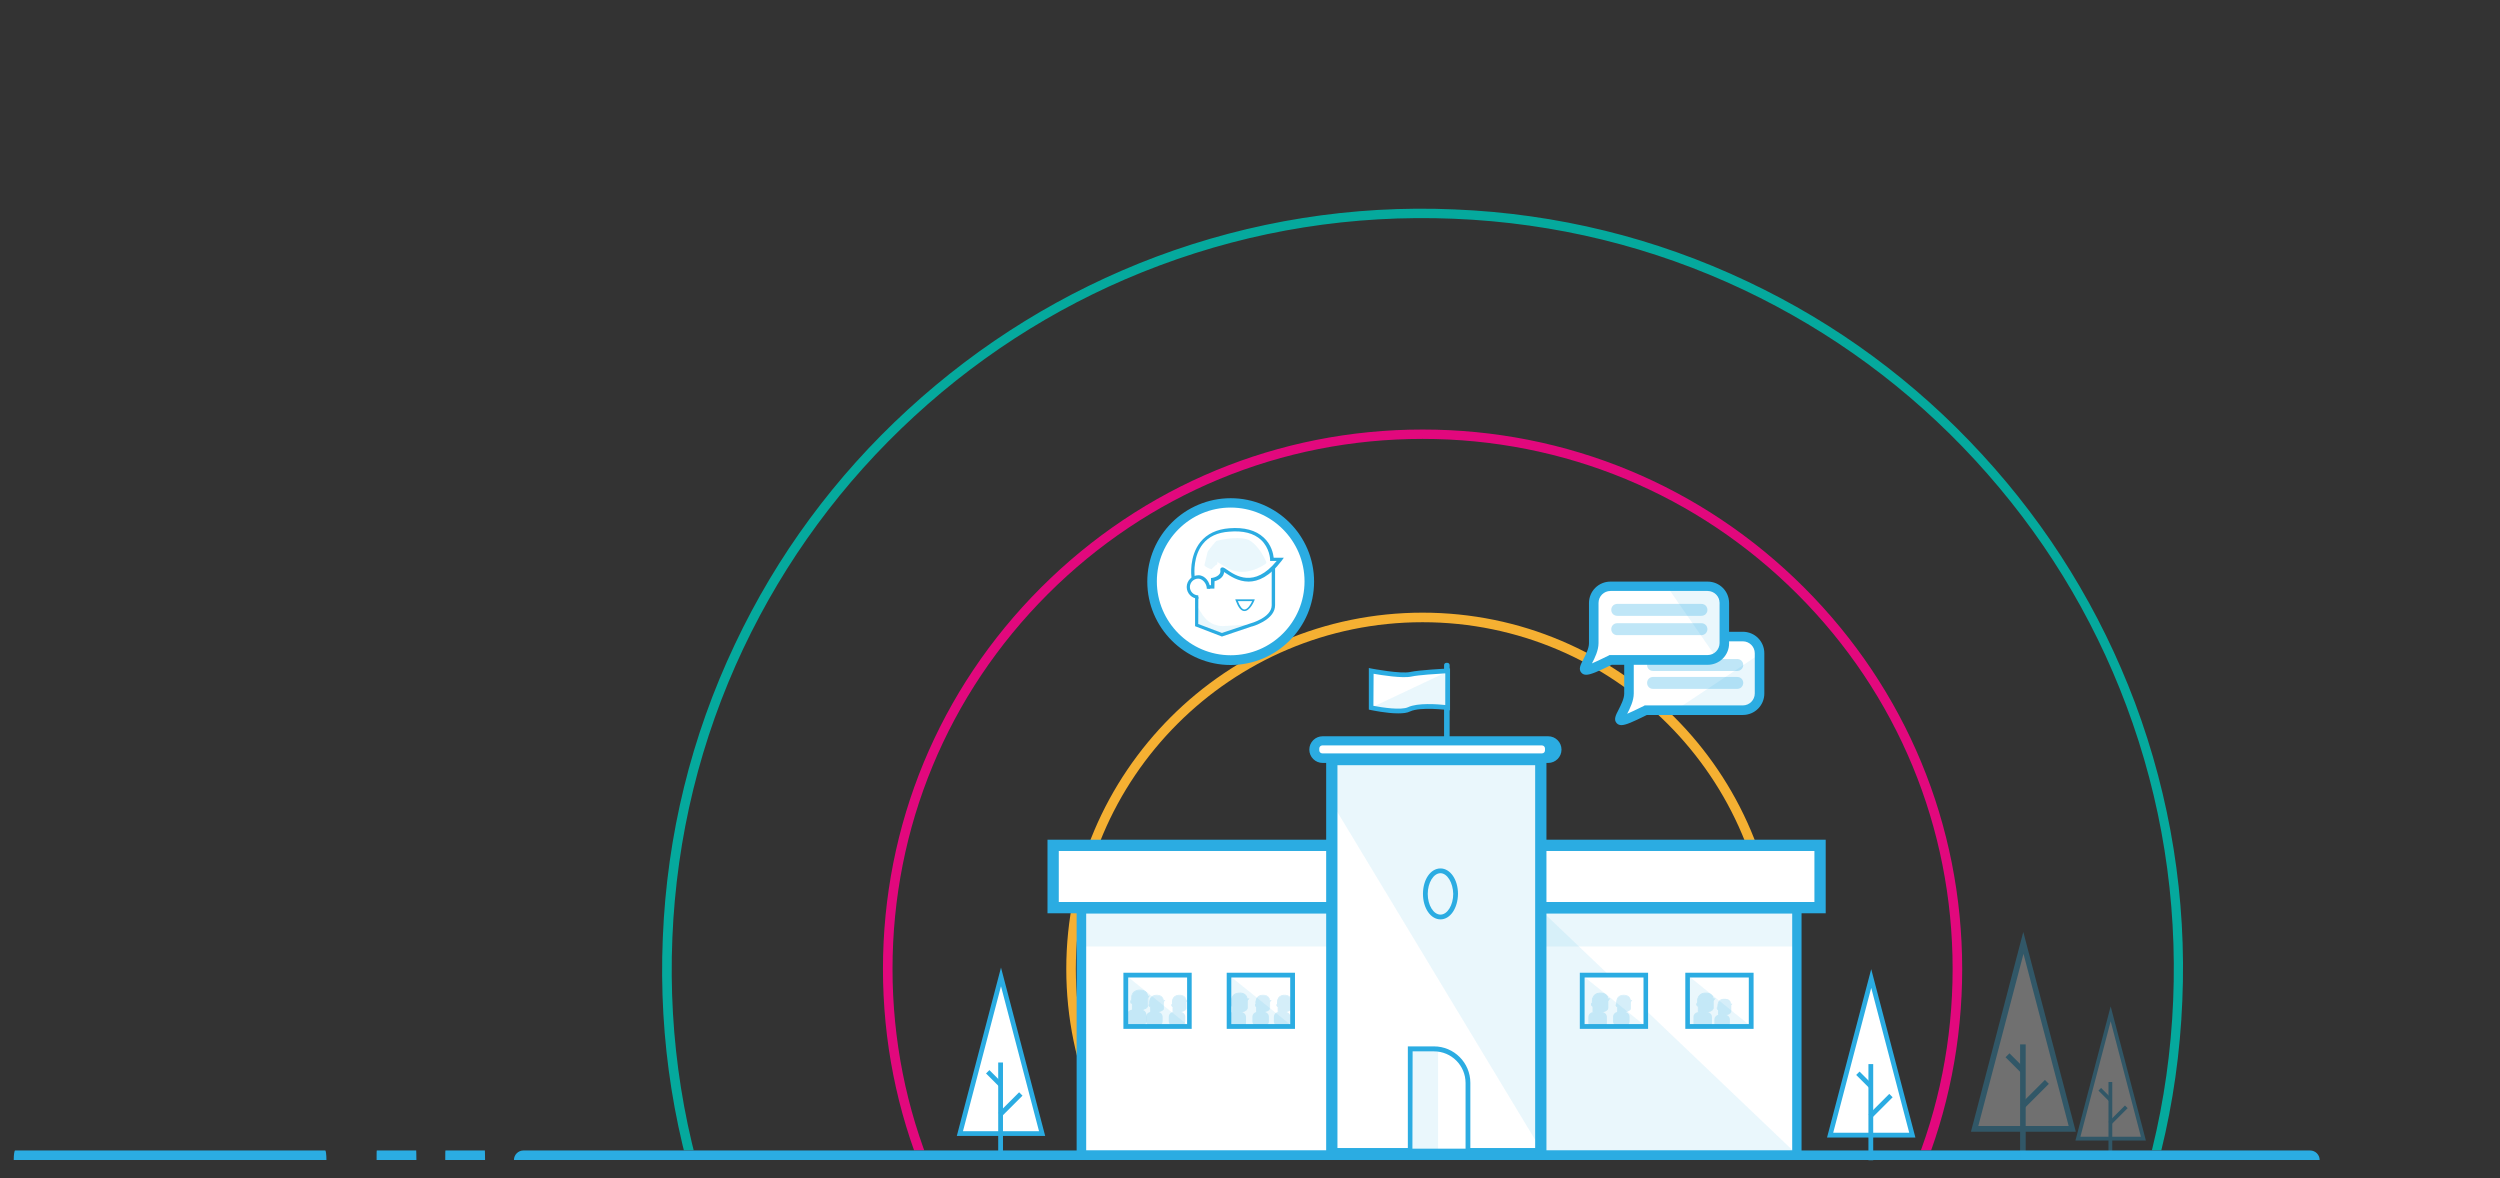 <?xml version="1.0" encoding="utf-8"?>
<!-- Generator: Adobe Illustrator 19.1.0, SVG Export Plug-In . SVG Version: 6.00 Build 0)  -->
<svg version="1.1" id="Layer_1" xmlns="http://www.w3.org/2000/svg" xmlns:xlink="http://www.w3.org/1999/xlink" x="0px" y="0px"
	 viewBox="330 124.9 1256 592" style="enable-background:new 330 124.9 1256 592;" xml:space="preserve">
<rect x="330" y="124.9" width="1256" height="592" fill="#333333" stroke="none"/>
<style type="text/css">
	.st0{opacity:0.99;clip-path:url(#SVGID_2_);}
	.st1{fill:#05AA9E;}
	.st2{fill:#E4087E;}
	.st3{fill:#F7B132;}
	.st4{fill:none;}
	.st5{fill:#2BACE2;}
	.st6{fill:#FFFFFF;}
	.st7{opacity:0.1;}
	.st8{fill:#FFFFFF;stroke:#2BACE2;stroke-width:5.669;stroke-miterlimit:10;}
	.st9{opacity:0.2;}
	.st10{fill:#FFFFFF;stroke:#2BACE2;stroke-width:2.835;stroke-miterlimit:10;}
	.st11{opacity:0.3;}
	.st12{opacity:0.3;fill:#2BACE2;enable-background:new    ;}
	.st13{opacity:0.1;fill:#2BACE2;enable-background:new    ;}
</style>
<g>
	<g>
		<g>
			<defs>
				<rect id="SVGID_1_" x="505.9" y="138.6" width="1069.5" height="564.2"/>
			</defs>
			<clipPath id="SVGID_2_">
				<use xlink:href="#SVGID_1_"  style="overflow:visible;"/>
			</clipPath>
			<g class="st0">
				<g>
					<path class="st1" d="M1045.1,993.8c-5.4,0-10.8-0.1-16.3-0.3c-51.5-2.1-101.1-14.3-147.3-36.2c-44.7-21.1-84.3-50.3-117.9-86.9
						c-33.6-36.5-59.4-78.5-76.8-124.7c-17.9-47.9-26-98.3-23.8-149.8l0,0c2.1-51.5,14.3-101.1,36.2-147.3
						c21.1-44.7,50.3-84.3,86.9-117.9s78.5-59.4,124.7-76.8c47.9-17.9,98.3-26,149.8-23.8c51.5,2.1,101.1,14.3,147.3,36.2
						c44.7,21.1,84.3,50.3,117.9,86.9c33.6,36.5,59.4,78.5,76.8,124.7c17.9,47.9,26,98.3,23.8,149.8
						c-2.1,51.5-14.3,101.1-36.2,147.3c-21.1,44.7-50.3,84.3-86.9,117.9c-36.5,33.6-78.5,59.4-124.7,76.8
						C1135.8,985.7,1091,993.8,1045.1,993.8z M665.4,596l2.4,0.1c-2.1,50.9,5.8,100.7,23.5,148c17.1,45.7,42.6,87.1,75.8,123.2
						c33.2,36.1,72.4,64.9,116.5,85.8c45.7,21.6,94.6,33.6,145.5,35.7c50.9,2.1,100.7-5.8,148-23.5c45.7-17.1,87.1-42.6,123.2-75.8
						s64.9-72.4,85.8-116.5c21.6-45.7,33.6-94.6,35.7-145.5s-5.8-100.7-23.5-148c-17.1-45.7-42.6-87.1-75.8-123.2
						c-33.2-36.1-72.4-64.9-116.5-85.8c-45.7-21.6-94.6-33.6-145.5-35.7c-50.9-2.1-100.7,5.8-148,23.5
						c-45.7,17.1-87.1,42.6-123.2,75.8c-36.1,33.2-64.9,72.4-85.8,116.5c-21.6,45.7-33.6,94.6-35.7,145.5L665.4,596z"/>
				</g>
				<g>
					<path class="st2" d="M1044.7,882.8c-72.4,0-140.5-28.2-191.7-79.4c-51.2-51.2-79.4-119.3-79.4-191.7s28.2-140.4,79.4-191.6
						c51.2-51.2,119.3-79.4,191.7-79.4s140.5,28.2,191.7,79.4s79.4,119.3,79.4,191.7s-28.2,140.5-79.4,191.7
						C1185.2,854.6,1117.1,882.8,1044.7,882.8z M1044.7,345.4c-71.1,0-138,27.7-188.3,78c-50.3,50.3-78,117.2-78,188.3
						s27.7,138,78,188.3c50.3,50.3,117.2,78,188.3,78s138-27.7,188.3-78s78-117.2,78-188.3s-27.7-138-78-188.3
						S1115.8,345.4,1044.7,345.4z"/>
				</g>
				<g>
					<path class="st3" d="M1044.7,790.7c-98.7,0-179-80.3-179-179s80.3-179,179-179c98.7,0,179,80.3,179,179
						S1143.4,790.7,1044.7,790.7z M1044.7,437.5c-96.1,0-174.2,78.1-174.2,174.2s78.1,174.2,174.2,174.2s174.2-78.1,174.2-174.2
						C1218.9,515.7,1140.8,437.5,1044.7,437.5z"/>
				</g>
			</g>
		</g>
	</g>
</g>
<g>
	<g>
		<g>
			<line class="st4" x1="1495.4" y1="705.3" x2="588.2" y2="705.3"/>
			<path class="st5" d="M1495.4,707.7H588.2l0,0c0-2.6,2.1-4.8,4.8-4.8h897.6C1493.2,702.9,1495.4,705,1495.4,707.7L1495.4,707.7z"
				/>
			<path class="st5" d="M573.7,707.7h-20l0,0c0-2.6,0-4.8,0.1-4.8h19.8C573.6,702.9,573.7,705,573.7,707.7L573.7,707.7z"/>
			<path class="st5" d="M539.2,707.7h-20l0,0c0-2.6,0-4.8,0.1-4.8h19.8C539.1,702.9,539.2,705,539.2,707.7L539.2,707.7z"/>
			<path class="st5" d="M494,707.7H336.9l0,0c0-2.6,0.3-4.8,0.7-4.8h155.8C493.7,702.9,494,705,494,707.7L494,707.7z"/>
		</g>
		<g>
			<g>
				<g>
					<g>
						<rect x="873.3" y="581.5" class="st6" width="359.4" height="123.8"/>
						<path class="st5" d="M1235.1,707.6H870.9V579.1h364.2V707.6z M875.7,702.8h354.7v-119H875.7V702.8z"/>
					</g>
					<g class="st7">
						<path class="st5" d="M873.3,581.5v18.9h357.8v-18.9C1231.1,581.5,872.5,581.5,873.3,581.5z"/>
					</g>
					<g class="st7">
						<polygon class="st5" points="1104.6,582.6 1104.6,704.8 1232.7,704.8 						"/>
					</g>
					<rect x="859.1" y="549.6" class="st8" width="385.3" height="31.3"/>
					<rect x="999.1" y="506.5" class="st8" width="105" height="198"/>
					<g>
						<path class="st6" d="M1067.5,703.1h-29v-51.3h8.7c11.2,0,20.4,9.1,20.4,20.4L1067.5,703.1L1067.5,703.1L1067.5,703.1z"/>
						<path class="st5" d="M1068.7,704.3h-31.4v-53.7h13.1c10.1,0,18.3,8.2,18.3,18.3V704.3L1068.7,704.3z M1039.6,702h26.7v-33
							c0-8.8-7.1-15.9-15.9-15.9h-10.7L1039.6,702L1039.6,702z"/>
					</g>
				</g>
				<g>
					<ellipse class="st6" cx="1053.7" cy="574" rx="7.6" ry="11.6"/>
					<path class="st5" d="M1053.7,586.8c-4.9,0-8.8-5.6-8.8-12.8s3.8-12.8,8.8-12.8c4.9,0,8.8,5.6,8.8,12.8
						C1062.4,581.2,1058.6,586.8,1053.7,586.8z M1053.7,563.6c-3.5,0-6.4,4.8-6.4,10.4c0,5.7,2.9,10.4,6.4,10.4s6.4-4.8,6.4-10.4
						C1060,568.4,1057.1,563.6,1053.7,563.6z"/>
				</g>
				<g>
					<g>
						<rect x="947.4" y="614.8" class="st6" width="32" height="25.8"/>
						<path class="st5" d="M980.6,641.8h-34.3v-28.2h34.3V641.8z M948.6,639.4h29.6V616h-29.6V639.4z"/>
					</g>
					<g class="st7">
						<path class="st5" d="M947.4,614.8l32,25.8h-32C947.4,640.6,947.9,614.4,947.4,614.8z"/>
					</g>
				</g>
				<g>
					<g>
						<rect x="1124.9" y="614.8" class="st6" width="32" height="25.8"/>
						<path class="st5" d="M1158,641.8h-34.3v-28.2h34.3V641.8z M1126.1,639.4h29.6V616h-29.6V639.4z"/>
					</g>
					<g class="st7">
						<path class="st5" d="M1124.9,614.8l32,25.8h-32C1124.9,640.6,1125.3,614.4,1124.9,614.8z"/>
					</g>
				</g>
				<g>
					<g>
						<rect x="1177.8" y="614.8" class="st6" width="32" height="25.8"/>
						<path class="st5" d="M1211,641.8h-34.3v-28.2h34.3V641.8z M1179,639.4h29.6V616H1179V639.4z"/>
					</g>
					<g class="st7">
						<path class="st5" d="M1177.8,614.8l32,25.8h-32C1177.8,640.6,1178.3,614.4,1177.8,614.8z"/>
					</g>
				</g>
				<g>
					<g>
						<rect x="895.6" y="614.8" class="st6" width="32" height="25.8"/>
						<path class="st5" d="M928.7,641.8h-34.3v-28.2h34.3V641.8z M896.8,639.4h29.6V616h-29.6V639.4z"/>
					</g>
					<g class="st7">
						<path class="st5" d="M895.6,614.8l32,25.8h-32C895.6,640.6,896,614.4,895.6,614.8z"/>
					</g>
				</g>
				<g>
					<g>
						<path class="st5" d="M1058.3,501.6v-42.5c0-0.7-0.5-1.2-1.2-1.2h-0.4c-0.7,0-1.2,0.5-1.2,1.2v42.5c0,0.7,0.5,1.2,1.2,1.2h0.4
							C1057.8,502.8,1058.3,502.2,1058.3,501.6z"/>
					</g>
					<g>
						<path class="st6" d="M1057.2,480.5c0,0-13.8-1.8-19.3,0.8c-4.7,2.3-19.1-0.8-19.1-0.8V462c0,0,14.8,2.8,19.9,1.7
							c4.4-1,18.5-1.7,18.5-1.7V480.5L1057.2,480.5z"/>
						<path class="st5" d="M1032.4,483.3c-5.8,0-12.7-1.5-13.8-1.7l-0.9-0.2v-20.9l1.4,0.3c0.1,0,14.6,2.8,19.4,1.7
							c4.5-1,18.1-1.7,18.7-1.7l1.3-0.1v21.1l-1.3-0.2c-0.1,0-13.5-1.7-18.7,0.7C1037,483.1,1034.8,483.3,1032.4,483.3z M1020,479.5
							c4.5,0.9,14,2.3,17.4,0.7c4.8-2.3,15-1.5,18.7-1.1v-15.9c-3.5,0.2-13.5,0.8-17,1.6c-4.4,1-15.1-0.7-19-1.4L1020,479.5
							L1020,479.5L1020,479.5z"/>
					</g>
					<g class="st7">
						<polygon class="st5" points="1055.8,463 1020.2,479.8 1032.2,482.6 1039.5,480.6 1057.2,480.5 						"/>
					</g>
				</g>
				<g class="st7">
					<path class="st5" d="M1039.4,651.8v51.3h13.1v-51.6C1052.6,651.5,1039.4,651.2,1039.4,651.8z"/>
				</g>
				<g class="st9">
					<g>
						<g>
							<g>
								<path class="st5" d="M1130.3,629.4v3.9l2.5,1l2.9-1c0,0,2.2-0.6,2.2-2s0-4.1,0-4.1h-7.6
									C1130.3,627.2,1130.3,629.4,1130.3,629.4z"/>
							</g>
							<g>
								<path class="st5" d="M1132.8,634.4l-2.7-1V627h7.9v4.3c0,0.6-0.4,1.2-1.2,1.6c-0.5,0.3-1.1,0.5-1.1,0.5L1132.8,634.4z
									 M1130.5,633.2l2.3,0.9l2.8-0.9c0,0,2.1-0.6,2.1-1.8v-4h-7.3L1130.5,633.2L1130.5,633.2z"/>
							</g>
						</g>
						<g>
							<g>
								<path class="st5" d="M1131,629.5h1v-0.7c0,0,1-0.2,0.9-0.9s2.6,3.2,5.7-1.1h-0.8c0,0,0-3.2-4.2-2.9s-3.6,4.6-3.6,4.6
									L1131,629.5z"/>
							</g>
							<g>
								<path class="st5" d="M1132.1,629.7h-1.2l-1.1-1.1v-0.1c0-0.1-0.3-2.1,0.9-3.5c0.6-0.8,1.6-1.3,2.9-1.4
									c1.5-0.1,2.6,0.2,3.4,0.9s1,1.6,1,2h1l-0.2,0.3c-1.2,1.6-2.3,2.1-3.3,2.1s-1.9-0.6-2.3-0.9l-0.1-0.1c0,0.5-0.6,0.8-0.9,0.9
									v0.9L1132.1,629.7L1132.1,629.7z M1131.1,629.4h0.7v-0.7h0.1c0,0,0.9-0.2,0.8-0.7c0-0.2,0-0.2,0.1-0.3s0.3,0,0.5,0.2
									c0.8,0.6,2.7,1.9,4.9-0.9h-0.6v-0.2c0,0,0-1.1-0.9-1.9c-0.7-0.6-1.8-0.9-3.1-0.8c-1.2,0.1-2,0.5-2.6,1.2
									c-1,1.2-0.8,2.8-0.8,3.2L1131.1,629.4z"/>
							</g>
						</g>
						<g>
							<g>
								<path class="st5" d="M1130.5,630.5L1130.5,630.5c-0.5,0-1-0.4-1-1l0,0c0-0.5,0.4-1,1-1l0,0c0.5,0,1,0.6,1,1.2"/>
							</g>
							<g>
								<path class="st5" d="M1130.5,630.7c-0.6,0-1.2-0.5-1.2-1.2c0-0.6,0.5-1.2,1.2-1.2s1.2,0.7,1.2,1.3h-0.3c0-0.6-0.5-1-0.8-1
									c-0.5,0-0.8,0.4-0.8,0.8c0,0.4,0.4,0.8,0.8,0.8L1130.5,630.7L1130.5,630.7L1130.5,630.7z"/>
							</g>
						</g>
						<g class="st7">
							<g>
								<path class="st5" d="M1130.4,631.4v1.8l2.6,1.1l2.5-1.1l-2.4,0.1c-0.3,0-0.5,0-0.8-0.1c-0.1,0-0.1,0-0.2-0.1
									c-0.5-0.2-0.9-0.5-1.2-1L1130.4,631.4z"/>
							</g>
						</g>
						<g>
							<g>
								<path class="st5" d="M1134.3,630.8h1.7C1136,630.8,1135.1,633.1,1134.3,630.8z"/>
							</g>
							<g>
								<path class="st5" d="M1135.1,631.9L1135.1,631.9c-0.3,0-0.6-0.4-0.9-1v-0.1h1.9v0.1C1136,630.9,1135.6,631.9,1135.1,631.9z
									 M1134.4,630.9c0.2,0.5,0.4,0.8,0.7,0.8l0,0c0.3,0,0.6-0.5,0.8-0.8H1134.4z"/>
							</g>
						</g>
						<g class="st7">
							<path class="st5" d="M1132.2,627.4l-0.4,0.4c-0.1,0-0.7-0.3-0.7-0.4l0.3-1.3c0-0.1,0.8-1.1,0.9-1.1c0.5-0.1,2.5-0.6,3.4,0
								c0.8,0.5,1.4,1.6,1.5,2c0,0.1,0,0.2-0.1,0.2c-0.5,0.3-2.2,1.4-3.9,0.4c-0.9-0.5-1-0.6-1-0.6
								C1132.5,627.1,1132.4,627.3,1132.2,627.4z"/>
						</g>
					</g>
					<path class="st5" d="M1134.8,641.5h-4.3c-1.4,0-2.5-1.1-2.5-2.5v-3.1c0-1.4,1.1-2.5,2.5-2.5h4.3c1.4,0,2.5,1.1,2.5,2.5v3.1
						C1137.3,640.4,1136.1,641.5,1134.8,641.5z"/>
				</g>
				<g class="st9">
					<g>
						<g>
							<g>
								<path class="st5" d="M1142.6,629.8v3.4l2.2,0.8l2.5-0.8c0,0,2-0.5,2-1.7s0-3.7,0-3.7h-6.7
									C1142.6,627.8,1142.6,629.7,1142.6,629.8z"/>
							</g>
							<g>
								<path class="st5" d="M1144.8,634.2l-2.4-0.9v-5.7h7v3.8c0,0.6-0.4,1.1-1.1,1.4c-0.5,0.3-1,0.4-1,0.4L1144.8,634.2z
									 M1142.7,633.1l2.1,0.8l2.5-0.8c0,0,1.9-0.5,1.9-1.6V628h-6.4L1142.7,633.1L1142.7,633.1z"/>
							</g>
						</g>
						<g>
							<g>
								<path class="st5" d="M1143.2,629.9h0.8v-0.6c0,0,0.9-0.2,0.8-0.8c-0.1-0.7,2.3,2.8,5.1-0.9h-0.7c0,0,0-2.9-3.8-2.6
									c-3.7,0.3-3.2,4.1-3.2,4.1L1143.2,629.9z"/>
							</g>
							<g>
								<path class="st5" d="M1144.1,630h-1.1l-1-1l0,0c0-0.1-0.2-1.8,0.8-3.1c0.6-0.7,1.4-1.1,2.5-1.2c1.3-0.1,2.3,0.2,3,0.8
									s0.9,1.5,0.9,1.8h0.9l-0.2,0.2c-1.1,1.4-2.1,1.8-2.9,1.8c-0.9,0-1.7-0.5-2-0.8c0,0-0.1,0-0.1-0.1c0,0.5-0.5,0.7-0.8,0.8
									L1144.1,630L1144.1,630z M1143.2,629.7h0.6v-0.6h0.1c0,0,0.8-0.1,0.7-0.7c0-0.1,0-0.2,0.1-0.2c0.1-0.1,0.2,0,0.5,0.2
									c0.7,0.5,2.4,1.7,4.4-0.8h-0.6v-0.1c0,0,0-1-0.8-1.7c-0.6-0.6-1.6-0.8-2.8-0.7c-1,0.1-1.8,0.4-2.3,1.1
									c-0.8,1-0.8,2.5-0.7,2.8L1143.2,629.7z"/>
							</g>
						</g>
						<g>
							<g>
								<path class="st5" d="M1142.7,630.8L1142.7,630.8c-0.5,0-0.9-0.4-0.9-0.9l0,0c0-0.5,0.4-0.9,0.9-0.9l0,0c0.5,0,0.9,0.5,0.9,1
									"/>
							</g>
							<g>
								<path class="st5" d="M1142.7,630.9c-0.6,0-1-0.5-1-1c0-0.6,0.5-1,1-1c0.6,0,1,0.6,1,1.2h-0.3c0-0.5-0.4-0.9-0.7-0.9
									c-0.4,0-0.7,0.3-0.7,0.7s0.3,0.7,0.7,0.7V630.9z"/>
							</g>
						</g>
						<g class="st7">
							<g>
								<path class="st5" d="M1142.6,631.6v1.6l2.3,1l2.2-1l-2.1,0.1c-0.2,0-0.5,0-0.7-0.1c-0.1,0-0.1,0-0.2-0.1
									c-0.4-0.2-0.8-0.5-1.1-0.9L1142.6,631.6z"/>
							</g>
						</g>
						<g>
							<g>
								<path class="st5" d="M1146.1,631h1.5C1147.6,631,1146.8,633,1146.1,631z"/>
							</g>
							<g>
								<path class="st5" d="M1146.8,632L1146.8,632c-0.3,0-0.5-0.3-0.8-0.9V631h1.7v0.1C1147.6,631.1,1147.3,632,1146.8,632z
									 M1146.2,631.1c0.2,0.5,0.4,0.7,0.6,0.7l0,0c0.3,0,0.6-0.5,0.7-0.7H1146.2z"/>
							</g>
						</g>
					</g>
					<path class="st5" d="M1146.2,640.5h-3.3c-1.4,0-2.5-1.1-2.5-2.5v-2.2c0-1.4,1.1-2.5,2.5-2.5h3.3c1.4,0,2.5,1.1,2.5,2.5v2.2
						C1148.7,639.4,1147.6,640.5,1146.2,640.5z"/>
				</g>
				<g class="st9">
					<g>
						<g>
							<g>
								<path class="st5" d="M949.1,629.4v3.9l2.5,1l2.9-1c0,0,2.2-0.6,2.2-2s0-4.1,0-4.1h-7.6C949.1,627.2,949.1,629.4,949.1,629.4
									z"/>
							</g>
							<g>
								<path class="st5" d="M951.6,634.4l-2.7-1V627h7.9v4.3c0,0.6-0.4,1.2-1.2,1.6c-0.5,0.3-1.1,0.5-1.1,0.5L951.6,634.4z
									 M949.3,633.2l2.3,0.9l2.8-0.9c0,0,2.1-0.6,2.1-1.8v-4h-7.3L949.3,633.2L949.3,633.2z"/>
							</g>
						</g>
						<g>
							<g>
								<path class="st5" d="M949.7,629.5h1v-0.7c0,0,1-0.2,0.9-0.9s2.6,3.2,5.7-1.1h-0.8c0,0,0-3.2-4.2-2.9
									c-4.2,0.3-3.6,4.6-3.6,4.6L949.7,629.5z"/>
							</g>
							<g>
								<path class="st5" d="M950.8,629.7h-1.2l-1.1-1.1v-0.1c0-0.1-0.3-2.1,0.9-3.5c0.6-0.8,1.6-1.3,2.9-1.4
									c1.5-0.1,2.6,0.2,3.4,0.9c0.8,0.7,1,1.6,1,2h1l-0.2,0.3c-1.2,1.6-2.3,2.1-3.3,2.1s-1.9-0.6-2.3-0.9l-0.1-0.1
									c0,0.5-0.6,0.8-0.9,0.9v0.9L950.8,629.7L950.8,629.7z M949.8,629.4h0.7v-0.7h0.1c0,0,0.9-0.2,0.8-0.7c0-0.2,0-0.2,0.1-0.3
									s0.3,0,0.5,0.2c0.8,0.6,2.7,1.9,4.9-0.9h-0.6v-0.2c0,0,0-1.1-0.9-1.9c-0.7-0.6-1.8-0.9-3.1-0.8c-1.2,0.1-2,0.5-2.6,1.2
									c-1,1.2-0.8,2.8-0.8,3.2L949.8,629.4z"/>
							</g>
						</g>
						<g>
							<g>
								<path class="st5" d="M949.3,630.5L949.3,630.5c-0.5,0-1-0.4-1-1l0,0c0-0.5,0.4-1,1-1l0,0c0.5,0,1,0.6,1,1.2"/>
							</g>
							<g>
								<path class="st5" d="M949.3,630.7c-0.6,0-1.2-0.5-1.2-1.2c0-0.6,0.5-1.2,1.2-1.2c0.7,0,1.2,0.7,1.2,1.3h-0.3
									c0-0.6-0.5-1-0.8-1c-0.5,0-0.8,0.4-0.8,0.8c0,0.4,0.4,0.8,0.8,0.8v0.5L949.3,630.7L949.3,630.7z"/>
							</g>
						</g>
						<g class="st7">
							<g>
								<path class="st5" d="M949.1,631.4v1.8l2.6,1.1l2.5-1.1l-2.4,0.1c-0.3,0-0.5,0-0.8-0.1c-0.1,0-0.1,0-0.2-0.1
									c-0.5-0.2-0.9-0.5-1.2-1L949.1,631.4z"/>
							</g>
						</g>
						<g>
							<g>
								<path class="st5" d="M953,630.8h1.7C954.7,630.8,953.8,633.1,953,630.8z"/>
							</g>
							<g>
								<path class="st5" d="M953.8,631.9L953.8,631.9c-0.3,0-0.6-0.4-0.9-1v-0.1h1.9v0.1C954.8,630.9,954.4,631.9,953.8,631.9z
									 M953.2,630.9c0.2,0.5,0.4,0.8,0.7,0.8l0,0c0.3,0,0.6-0.5,0.8-0.8H953.2z"/>
							</g>
						</g>
						<g class="st7">
							<path class="st5" d="M951,627.4l-0.4,0.4c-0.1,0-0.7-0.3-0.7-0.4l0.3-1.3c0-0.1,0.8-1.1,0.9-1.1c0.5-0.1,2.5-0.6,3.4,0
								c0.8,0.5,1.4,1.6,1.5,2c0,0.1,0,0.2-0.1,0.2c-0.5,0.3-2.2,1.4-3.9,0.4c-0.9-0.5-1-0.6-1-0.6
								C951.2,627.1,951.2,627.3,951,627.4z"/>
						</g>
					</g>
					<path class="st5" d="M953.5,641.5h-4.3c-1.4,0-2.5-1.1-2.5-2.5v-3.1c0-1.4,1.1-2.5,2.5-2.5h4.3c1.4,0,2.5,1.1,2.5,2.5v3.1
						C956,640.4,954.9,641.5,953.5,641.5z"/>
				</g>
				<g class="st9">
					<g>
						<g>
							<g>
								<path class="st5" d="M961.3,629.8v3.4l2.2,0.8l2.5-0.8c0,0,2-0.5,2-1.7s0-3.7,0-3.7h-6.7
									C961.3,627.8,961.3,629.7,961.3,629.8z"/>
							</g>
							<g>
								<path class="st5" d="M963.5,634.2l-2.4-0.9v-5.7h7v3.8c0,0.6-0.4,1.1-1.1,1.4c-0.5,0.3-1,0.4-1,0.4L963.5,634.2z
									 M961.5,633.1l2.1,0.8l2.5-0.8c0,0,1.9-0.5,1.9-1.6V628h-6.4L961.5,633.1L961.5,633.1z"/>
							</g>
						</g>
						<g>
							<g>
								<path class="st5" d="M961.9,629.9h0.8v-0.6c0,0,0.9-0.2,0.8-0.8c-0.1-0.7,2.3,2.8,5.1-0.9h-0.7c0,0,0-2.9-3.8-2.6
									c-3.7,0.3-3.2,4.1-3.2,4.1L961.9,629.9z"/>
							</g>
							<g>
								<path class="st5" d="M962.9,630h-1.1l-1-1l0,0c0-0.1-0.2-1.8,0.8-3.1c0.6-0.7,1.4-1.1,2.5-1.2c1.3-0.1,2.3,0.2,3,0.8
									c0.7,0.6,0.9,1.5,0.9,1.8h0.9l-0.2,0.2c-1.1,1.4-2.1,1.8-2.9,1.8c-0.9,0-1.7-0.5-2-0.8c0,0-0.1,0-0.1-0.1
									c0,0.5-0.5,0.7-0.8,0.8L962.9,630L962.9,630z M962,629.7h0.6v-0.6h0.1c0,0,0.8-0.1,0.7-0.7c0-0.1,0-0.2,0.1-0.2
									c0.1-0.1,0.2,0,0.5,0.2c0.7,0.5,2.4,1.7,4.4-0.8h-0.6v-0.1c0,0,0-1-0.8-1.7c-0.6-0.6-1.6-0.8-2.8-0.7
									c-1,0.1-1.8,0.4-2.3,1.1c-0.8,1-0.8,2.5-0.7,2.8L962,629.7z"/>
							</g>
						</g>
						<g>
							<g>
								<path class="st5" d="M961.5,630.8L961.5,630.8c-0.5,0-0.9-0.4-0.9-0.9l0,0c0-0.5,0.4-0.9,0.9-0.9l0,0c0.5,0,0.9,0.5,0.9,1"
									/>
							</g>
							<g>
								<path class="st5" d="M961.5,630.9c-0.6,0-1-0.5-1-1c0-0.6,0.5-1,1-1c0.6,0,1,0.6,1,1.2h-0.3c0-0.5-0.4-0.9-0.7-0.9
									c-0.4,0-0.7,0.3-0.7,0.7s0.3,0.7,0.7,0.7V630.9z"/>
							</g>
						</g>
						<g class="st7">
							<g>
								<path class="st5" d="M961.4,631.6v1.6l2.3,1l2.2-1l-2.1,0.1c-0.2,0-0.5,0-0.7-0.1c-0.1,0-0.1,0-0.2-0.1
									c-0.4-0.2-0.8-0.5-1.1-0.9L961.4,631.6z"/>
							</g>
						</g>
						<g>
							<g>
								<path class="st5" d="M964.8,631h1.5C966.3,631,965.5,633,964.8,631z"/>
							</g>
							<g>
								<path class="st5" d="M965.5,632L965.5,632c-0.3,0-0.5-0.3-0.8-0.9V631h1.7v0.1C966.4,631.1,966,632,965.5,632z M964.9,631.1
									c0.2,0.5,0.4,0.7,0.6,0.7l0,0c0.3,0,0.6-0.5,0.7-0.7H964.9z"/>
							</g>
						</g>
					</g>
					<path class="st5" d="M965,640.5h-3.3c-1.4,0-2.5-1.1-2.5-2.5v-2.2c0-1.4,1.1-2.5,2.5-2.5h3.3c1.4,0,2.5,1.1,2.5,2.5v2.2
						C967.5,639.4,966.3,640.5,965,640.5z"/>
				</g>
				<g class="st9">
					<g>
						<g>
							<g>
								<path class="st5" d="M919.3,629.8v3.4l2.2,0.8l2.5-0.8c0,0,2-0.5,2-1.7s0-3.7,0-3.7h-6.7
									C919.3,627.8,919.3,629.7,919.3,629.8z"/>
							</g>
							<g>
								<path class="st5" d="M921.5,634.2l-2.4-0.9v-5.7h7v3.8c0,0.6-0.4,1.1-1.1,1.4c-0.5,0.3-1,0.4-1,0.4L921.5,634.2z
									 M919.5,633.1l2.1,0.8l2.5-0.8c0,0,1.9-0.5,1.9-1.6V628h-6.4L919.5,633.1L919.5,633.1z"/>
							</g>
						</g>
						<g>
							<g>
								<path class="st5" d="M919.9,629.9h0.8v-0.6c0,0,0.9-0.2,0.8-0.8c-0.1-0.7,2.3,2.8,5.1-0.9h-0.7c0,0,0-2.9-3.8-2.6
									c-3.7,0.3-3.2,4.1-3.2,4.1L919.9,629.9z"/>
							</g>
							<g>
								<path class="st5" d="M920.9,630h-1.1l-1-1l0,0c0-0.1-0.2-1.8,0.8-3.1c0.6-0.7,1.4-1.1,2.5-1.2c1.3-0.1,2.3,0.2,3,0.8
									c0.7,0.6,0.9,1.5,0.9,1.8h0.9l-0.2,0.2c-1.1,1.4-2.1,1.8-2.9,1.8c-0.9,0-1.7-0.5-2-0.8c0,0-0.1,0-0.1-0.1
									c0,0.5-0.5,0.7-0.8,0.8L920.9,630L920.9,630z M920,629.7h0.6v-0.6h0.1c0,0,0.8-0.1,0.7-0.7c0-0.1,0-0.2,0.1-0.2
									c0.1-0.1,0.2,0,0.5,0.2c0.7,0.5,2.4,1.7,4.4-0.8h-0.6v-0.1c0,0,0-1-0.8-1.7c-0.6-0.6-1.6-0.8-2.8-0.7
									c-1,0.1-1.8,0.4-2.3,1.1c-0.8,1-0.8,2.5-0.7,2.8L920,629.7z"/>
							</g>
						</g>
						<g>
							<g>
								<path class="st5" d="M919.5,630.8L919.5,630.8c-0.5,0-0.9-0.4-0.9-0.9l0,0c0-0.5,0.4-0.9,0.9-0.9l0,0c0.5,0,0.9,0.5,0.9,1"
									/>
							</g>
							<g>
								<path class="st5" d="M919.5,630.9c-0.6,0-1-0.5-1-1c0-0.6,0.5-1,1-1c0.6,0,1,0.6,1,1.2h-0.3c0-0.5-0.4-0.9-0.7-0.9
									c-0.4,0-0.7,0.3-0.7,0.7s0.3,0.7,0.7,0.7V630.9z"/>
							</g>
						</g>
						<g class="st7">
							<g>
								<path class="st5" d="M919.4,631.6v1.6l2.3,1l2.2-1l-2.1,0.1c-0.2,0-0.5,0-0.7-0.1c-0.1,0-0.1,0-0.2-0.1
									c-0.4-0.2-0.8-0.5-1.1-0.9L919.4,631.6z"/>
							</g>
						</g>
						<g>
							<g>
								<path class="st5" d="M922.8,631h1.5C924.3,631,923.5,633,922.8,631z"/>
							</g>
							<g>
								<path class="st5" d="M923.5,632L923.5,632c-0.3,0-0.5-0.3-0.8-0.9V631h1.7v0.1C924.4,631.1,924,632,923.5,632z M922.9,631.1
									c0.2,0.5,0.4,0.7,0.6,0.7l0,0c0.3,0,0.6-0.5,0.7-0.7H922.9z"/>
							</g>
						</g>
					</g>
					<path class="st5" d="M923,640.5h-3.3c-1.4,0-2.5-1.1-2.5-2.5v-2.2c0-1.4,1.1-2.5,2.5-2.5h3.3c1.4,0,2.5,1.1,2.5,2.5v2.2
						C925.5,639.4,924.3,640.5,923,640.5z"/>
				</g>
				<g class="st9">
					<g>
						<g>
							<g>
								<path class="st5" d="M908,629.8v3.4l2.2,0.8l2.5-0.8c0,0,2-0.5,2-1.7s0-3.7,0-3.7H908C908,627.8,908,629.7,908,629.8z"/>
							</g>
							<g>
								<path class="st5" d="M910.2,634.2l-2.4-0.9v-5.7h7v3.8c0,0.6-0.4,1.1-1.1,1.4c-0.5,0.3-1,0.4-1,0.4L910.2,634.2z
									 M908.1,633.1l2.1,0.8l2.5-0.8c0,0,1.9-0.5,1.9-1.6V628h-6.4L908.1,633.1L908.1,633.1z"/>
							</g>
						</g>
						<g>
							<g>
								<path class="st5" d="M908.5,629.9h0.8v-0.6c0,0,0.9-0.2,0.8-0.8c-0.1-0.7,2.3,2.8,5.1-0.9h-0.7c0,0,0-2.9-3.8-2.6
									c-3.7,0.3-3.2,4.1-3.2,4.1L908.5,629.9z"/>
							</g>
							<g>
								<path class="st5" d="M909.5,630h-1.1l-1-1l0,0c0-0.1-0.2-1.8,0.8-3.1c0.6-0.7,1.4-1.1,2.5-1.2c1.3-0.1,2.3,0.2,3,0.8
									c0.7,0.6,0.9,1.5,0.9,1.8h0.9l-0.2,0.2c-1.1,1.4-2.1,1.8-2.9,1.8c-0.9,0-1.7-0.5-2-0.8c0,0-0.1,0-0.1-0.1
									c0,0.5-0.5,0.7-0.8,0.8V630L909.5,630z M908.6,629.7h0.6v-0.6h0.1c0,0,0.8-0.1,0.7-0.7c0-0.1,0-0.2,0.1-0.2
									c0.1-0.1,0.2,0,0.5,0.2c0.7,0.5,2.4,1.7,4.4-0.8h-0.6v-0.1c0,0,0-1-0.8-1.7c-0.6-0.6-1.6-0.8-2.8-0.7
									c-1,0.1-1.8,0.4-2.3,1.1c-0.8,1-0.8,2.5-0.7,2.8L908.6,629.7z"/>
							</g>
						</g>
						<g>
							<g>
								<path class="st5" d="M908.1,630.8L908.1,630.8c-0.5,0-0.9-0.4-0.9-0.9l0,0c0-0.5,0.4-0.9,0.9-0.9l0,0c0.5,0,0.9,0.5,0.9,1"
									/>
							</g>
							<g>
								<path class="st5" d="M908.1,630.9c-0.6,0-1-0.5-1-1c0-0.6,0.5-1,1-1c0.6,0,1,0.6,1,1.2h-0.3c0-0.5-0.4-0.9-0.7-0.9
									c-0.4,0-0.7,0.3-0.7,0.7s0.3,0.7,0.7,0.7V630.9z"/>
							</g>
						</g>
						<g class="st7">
							<g>
								<path class="st5" d="M908,631.6v1.6l2.3,1l2.2-1l-2.1,0.1c-0.2,0-0.5,0-0.7-0.1c-0.1,0-0.1,0-0.2-0.1
									c-0.4-0.2-0.8-0.5-1.1-0.9L908,631.6z"/>
							</g>
						</g>
						<g>
							<g>
								<path class="st5" d="M911.5,631h1.5C913,631,912.2,633,911.5,631z"/>
							</g>
							<g>
								<path class="st5" d="M912.2,632L912.2,632c-0.3,0-0.5-0.3-0.8-0.9V631h1.7v0.1C913,631.1,912.7,632,912.2,632z M911.6,631.1
									c0.2,0.5,0.4,0.7,0.6,0.7l0,0c0.3,0,0.6-0.5,0.7-0.7H911.6z"/>
							</g>
						</g>
					</g>
					<path class="st5" d="M911.6,640.5h-3.3c-1.4,0-2.5-1.1-2.5-2.5v-2.2c0-1.4,1.1-2.5,2.5-2.5h3.3c1.4,0,2.5,1.1,2.5,2.5v2.2
						C914.1,639.4,913,640.5,911.6,640.5z"/>
				</g>
				<g class="st9">
					<g>
						<g>
							<g>
								<path class="st5" d="M898.8,628.1v4l2.6,1l2.9-1c0,0,2.3-0.6,2.3-2s0-4.3,0-4.3h-7.8C898.8,625.8,898.8,628,898.8,628.1z"/>
							</g>
							<g>
								<path class="st5" d="M901.4,633.2l-2.7-1v-6.6h8.2v4.4c0,0.6-0.4,1.2-1.2,1.7c-0.6,0.3-1.1,0.5-1.2,0.5L901.4,633.2z
									 M899,631.9l2.4,0.9l2.9-1c0,0,2.2-0.6,2.2-1.8v-4.1H899V631.9L899,631.9z"/>
							</g>
						</g>
						<g>
							<g>
								<path class="st5" d="M899.5,628.2h1v-0.7c0,0,1.1-0.2,1-1s2.6,3.3,5.9-1.1h-0.8c0,0,0-3.3-4.4-3c-4.3,0.3-3.7,4.8-3.7,4.8
									L899.5,628.2z"/>
							</g>
							<g>
								<path class="st5" d="M900.6,628.3h-1.2l-1.1-1.1v-0.1c0-0.1-0.3-2.1,0.9-3.6c0.7-0.8,1.7-1.3,3-1.4c1.5-0.1,2.7,0.2,3.5,0.9
									c0.8,0.7,1,1.7,1,2.1h1l-0.2,0.3c-1.2,1.6-2.4,2.1-3.4,2.1c-1.1,0-1.9-0.6-2.4-0.9l-0.1-0.1c0,0.5-0.6,0.8-1,0.9V628.3z
									 M899.5,628h0.7v-0.7h0.1c0,0,0.9-0.2,0.8-0.8c0-0.2,0-0.2,0.1-0.3s0.3,0,0.6,0.2c0.8,0.6,2.8,1.9,5.1-0.9h-0.7v-0.2
									c0,0,0-1.2-0.9-2c-0.7-0.7-1.8-0.9-3.2-0.8c-1.2,0.1-2.1,0.5-2.7,1.3c-1,1.2-0.9,2.9-0.8,3.3L899.5,628z"/>
							</g>
						</g>
						<g>
							<g>
								<path class="st5" d="M899,629.2L899,629.2c-0.6,0-1-0.5-1-1l0,0c0-0.6,0.5-1,1-1l0,0c0.6,0,1,0.6,1,1.2"/>
							</g>
							<g>
								<path class="st5" d="M899,629.4c-0.7,0-1.2-0.5-1.2-1.2s0.5-1.2,1.2-1.2c0.7,0,1.2,0.7,1.2,1.4h-0.3c0-0.6-0.5-1-0.9-1
									c-0.5,0-0.9,0.4-0.9,0.9s0.4,0.9,0.9,0.9V629.4z"/>
							</g>
						</g>
						<g class="st7">
							<g>
								<path class="st5" d="M898.9,630.1v1.9l2.7,1.1l2.6-1.1l-2.5,0.1c-0.3,0-0.5,0-0.8-0.1c-0.1,0-0.1,0-0.2-0.1
									c-0.5-0.2-0.9-0.6-1.2-1L898.9,630.1z"/>
							</g>
						</g>
						<g>
							<g>
								<path class="st5" d="M902.9,629.5h1.7C904.6,629.5,903.7,631.8,902.9,629.5z"/>
							</g>
							<g>
								<path class="st5" d="M903.7,630.6L903.7,630.6c-0.3,0-0.6-0.4-0.9-1.1v-0.1h2v0.1C904.7,629.6,904.3,630.6,903.7,630.6z
									 M903,629.6c0.2,0.6,0.4,0.8,0.7,0.8l0,0c0.3,0,0.6-0.5,0.8-0.8H903z"/>
							</g>
						</g>
					</g>
					<path class="st5" d="M903.4,640.5h-4.6c-1.4,0-2.5-1.1-2.5-2.5v-3.3c0-1.4,1.1-2.5,2.5-2.5h4.6c1.4,0,2.5,1.1,2.5,2.5v3.3
						C905.9,639.4,904.8,640.5,903.4,640.5z"/>
				</g>
				<g class="st9">
					<g>
						<g>
							<g>
								<path class="st5" d="M972.1,629.8v3.4l2.2,0.8l2.5-0.8c0,0,2-0.5,2-1.7s0-3.7,0-3.7h-6.7
									C972.1,627.8,972.1,629.7,972.1,629.8z"/>
							</g>
							<g>
								<path class="st5" d="M974.3,634.2l-2.4-0.9v-5.7h7v3.8c0,0.6-0.4,1.1-1.1,1.4c-0.5,0.3-1,0.4-1,0.4L974.3,634.2z
									 M972.3,633.1l2.1,0.8l2.5-0.8c0,0,1.9-0.5,1.9-1.6V628h-6.4L972.3,633.1L972.3,633.1z"/>
							</g>
						</g>
						<g>
							<g>
								<path class="st5" d="M972.7,629.9h0.8v-0.6c0,0,0.9-0.2,0.8-0.8c-0.1-0.7,2.3,2.8,5.1-0.9h-0.7c0,0,0-2.9-3.8-2.6
									c-3.7,0.3-3.2,4.1-3.2,4.1L972.7,629.9z"/>
							</g>
							<g>
								<path class="st5" d="M973.7,630h-1.1l-1-1l0,0c0-0.1-0.2-1.8,0.8-3.1c0.6-0.7,1.4-1.1,2.5-1.2c1.3-0.1,2.3,0.2,3,0.8
									c0.7,0.6,0.9,1.5,0.9,1.8h0.9l-0.2,0.2c-1.1,1.4-2.1,1.8-2.9,1.8c-0.9,0-1.7-0.5-2-0.8c0,0-0.1,0-0.1-0.1
									c0,0.5-0.5,0.7-0.8,0.8L973.7,630L973.7,630z M972.8,629.7h0.6v-0.6h0.1c0,0,0.8-0.1,0.7-0.7c0-0.1,0-0.2,0.1-0.2
									c0.1-0.1,0.2,0,0.5,0.2c0.7,0.5,2.4,1.7,4.4-0.8h-0.6v-0.1c0,0,0-1-0.8-1.7c-0.6-0.6-1.6-0.8-2.8-0.7
									c-1,0.1-1.8,0.4-2.3,1.1c-0.8,1-0.8,2.5-0.7,2.8L972.8,629.7z"/>
							</g>
						</g>
						<g>
							<g>
								<path class="st5" d="M972.3,630.8L972.3,630.8c-0.5,0-0.9-0.4-0.9-0.9l0,0c0-0.5,0.4-0.9,0.9-0.9l0,0c0.5,0,0.9,0.5,0.9,1"
									/>
							</g>
							<g>
								<path class="st5" d="M972.3,630.9c-0.6,0-1-0.5-1-1c0-0.6,0.5-1,1-1c0.6,0,1,0.6,1,1.2H973c0-0.5-0.4-0.9-0.7-0.9
									c-0.4,0-0.7,0.3-0.7,0.7s0.3,0.7,0.7,0.7V630.9z"/>
							</g>
						</g>
						<g class="st7">
							<g>
								<path class="st5" d="M972.2,631.6v1.6l2.3,1l2.2-1l-2.1,0.1c-0.2,0-0.5,0-0.7-0.1c-0.1,0-0.1,0-0.2-0.1
									c-0.4-0.2-0.8-0.5-1.1-0.9L972.2,631.6z"/>
							</g>
						</g>
						<g>
							<g>
								<path class="st5" d="M975.6,631h1.5C977.1,631,976.3,633,975.6,631z"/>
							</g>
							<g>
								<path class="st5" d="M976.3,632L976.3,632c-0.3,0-0.5-0.3-0.8-0.9V631h1.7v0.1C977.2,631.1,976.8,632,976.3,632z
									 M975.7,631.1c0.2,0.5,0.4,0.7,0.6,0.7l0,0c0.3,0,0.6-0.5,0.7-0.7H975.7z"/>
							</g>
						</g>
					</g>
					<path class="st5" d="M975.8,640.5h-3.3c-1.4,0-2.5-1.1-2.5-2.5v-2.2c0-1.4,1.1-2.5,2.5-2.5h3.3c1.4,0,2.5,1.1,2.5,2.5v2.2
						C978.3,639.4,977.1,640.5,975.8,640.5z"/>
				</g>
				<g class="st9">
					<g>
						<g>
							<g>
								<path class="st5" d="M1183.2,629.4v3.9l2.5,1l2.9-1c0,0,2.2-0.6,2.2-2s0-4.1,0-4.1h-7.6
									C1183.2,627.2,1183.2,629.4,1183.2,629.4z"/>
							</g>
							<g>
								<path class="st5" d="M1185.7,634.4l-2.7-1V627h7.9v4.3c0,0.6-0.4,1.2-1.2,1.6c-0.5,0.3-1.1,0.5-1.1,0.5L1185.7,634.4z
									 M1183.4,633.2l2.3,0.9l2.8-0.9c0,0,2.1-0.6,2.1-1.8v-4h-7.3L1183.4,633.2L1183.4,633.2z"/>
							</g>
						</g>
						<g>
							<g>
								<path class="st5" d="M1183.8,629.5h1v-0.7c0,0,1-0.2,0.9-0.9s2.6,3.2,5.7-1.1h-0.8c0,0,0-3.2-4.2-2.9s-3.6,4.6-3.6,4.6
									L1183.8,629.5z"/>
							</g>
							<g>
								<path class="st5" d="M1185,629.7h-1.2l-1.1-1.1v-0.1c0-0.1-0.3-2.1,0.9-3.5c0.6-0.8,1.6-1.3,2.9-1.4
									c1.5-0.1,2.6,0.2,3.4,0.9s1,1.6,1,2h1l-0.2,0.3c-1.2,1.6-2.3,2.1-3.3,2.1s-1.9-0.6-2.3-0.9l-0.1-0.1c0,0.5-0.6,0.8-0.9,0.9
									v0.9L1185,629.7L1185,629.7z M1183.9,629.4h0.7v-0.7h0.1c0,0,0.9-0.2,0.8-0.7c0-0.2,0-0.2,0.1-0.3s0.3,0,0.5,0.2
									c0.8,0.6,2.7,1.9,4.9-0.9h-0.6v-0.2c0,0,0-1.1-0.9-1.9c-0.7-0.6-1.8-0.9-3.1-0.8c-1.2,0.1-2,0.5-2.6,1.2
									c-1,1.2-0.8,2.8-0.8,3.2L1183.9,629.4z"/>
							</g>
						</g>
						<g>
							<g>
								<path class="st5" d="M1183.4,630.5L1183.4,630.5c-0.5,0-1-0.4-1-1l0,0c0-0.5,0.4-1,1-1l0,0c0.5,0,1,0.6,1,1.2"/>
							</g>
							<g>
								<path class="st5" d="M1183.4,630.7c-0.6,0-1.2-0.5-1.2-1.2c0-0.6,0.5-1.2,1.2-1.2s1.2,0.7,1.2,1.3h-0.3c0-0.6-0.5-1-0.8-1
									c-0.5,0-0.8,0.4-0.8,0.8c0,0.4,0.4,0.8,0.8,0.8L1183.4,630.7L1183.4,630.7z"/>
							</g>
						</g>
						<g class="st7">
							<g>
								<path class="st5" d="M1183.2,631.4v1.8l2.6,1.1l2.5-1.1l-2.4,0.1c-0.3,0-0.5,0-0.8-0.1c-0.1,0-0.1,0-0.2-0.1
									c-0.5-0.2-0.9-0.5-1.2-1L1183.2,631.4z"/>
							</g>
						</g>
						<g>
							<g>
								<path class="st5" d="M1187.2,630.8h1.7C1188.8,630.8,1187.9,633.1,1187.2,630.8z"/>
							</g>
							<g>
								<path class="st5" d="M1187.9,631.9L1187.9,631.9c-0.3,0-0.6-0.4-0.9-1v-0.1h1.9v0.1C1188.9,630.9,1188.5,631.9,1187.9,631.9
									z M1187.3,630.9c0.2,0.5,0.4,0.8,0.7,0.8l0,0c0.3,0,0.6-0.5,0.8-0.8H1187.3z"/>
							</g>
						</g>
						<g class="st7">
							<path class="st5" d="M1185.1,627.4l-0.4,0.4c-0.1,0-0.7-0.3-0.7-0.4l0.3-1.3c0-0.1,0.8-1.1,0.9-1.1c0.5-0.1,2.5-0.6,3.4,0
								c0.8,0.5,1.4,1.6,1.5,2c0,0.1,0,0.2-0.1,0.2c-0.5,0.3-2.2,1.4-3.9,0.4c-0.9-0.5-1-0.6-1-0.6
								C1185.3,627.1,1185.3,627.3,1185.1,627.4z"/>
						</g>
					</g>
					<path class="st5" d="M1187.6,641.5h-4.3c-1.4,0-2.5-1.1-2.5-2.5v-3.1c0-1.4,1.1-2.5,2.5-2.5h4.3c1.4,0,2.5,1.1,2.5,2.5v3.1
						C1190.1,640.4,1189,641.5,1187.6,641.5z"/>
				</g>
				<g class="st9">
					<g>
						<g>
							<g>
								<path class="st5" d="M1193.3,631.4v3.2l2.1,0.8l2.4-0.8c0,0,1.9-0.5,1.9-1.6s0-3.5,0-3.5h-6.4
									C1193.3,629.5,1193.3,631.3,1193.3,631.4z"/>
							</g>
							<g>
								<path class="st5" d="M1195.4,635.6l-2.2-0.9v-5.3h6.6v3.6c0,0.5-0.3,1-1,1.4c-0.5,0.3-0.9,0.4-1,0.4L1195.4,635.6z
									 M1193.5,634.5l2,0.7l2.4-0.8c0,0,1.8-0.5,1.8-1.5v-3.3h-6.1v4.9L1193.5,634.5L1193.5,634.5z"/>
							</g>
						</g>
						<g>
							<g>
								<path class="st5" d="M1193.9,631.5h0.8v-0.6c0,0,0.9-0.2,0.8-0.8s2.1,2.7,4.8-0.9h-0.7c0,0,0-2.7-3.5-2.4s-3,3.9-3,3.9
									L1193.9,631.5z"/>
							</g>
							<g>
								<path class="st5" d="M1194.8,631.6h-1l-0.9-0.9l0,0c0-0.1-0.2-1.7,0.7-2.9c0.5-0.7,1.4-1.1,2.4-1.1c1.2-0.1,2.2,0.2,2.8,0.8
									c0.7,0.6,0.8,1.4,0.8,1.7h0.8l-0.2,0.2c-1,1.3-2,1.7-2.8,1.7c-0.9,0-1.6-0.5-1.9-0.7c0,0-0.1,0-0.1-0.1
									c0,0.4-0.5,0.7-0.8,0.8v0.5H1194.8z M1193.9,631.3h0.6v-0.6h0.1c0,0,0.7-0.1,0.7-0.6c0-0.1,0-0.2,0.1-0.2
									c0.1-0.1,0.2,0,0.5,0.2c0.7,0.5,2.3,1.6,4.1-0.7h-0.5v-0.1c0,0,0-0.9-0.8-1.6c-0.6-0.5-1.5-0.8-2.6-0.7
									c-1,0.1-1.7,0.4-2.2,1c-0.8,1-0.7,2.4-0.7,2.7L1193.9,631.3z"/>
							</g>
						</g>
						<g>
							<g>
								<path class="st5" d="M1193.5,632.3L1193.5,632.3c-0.5,0-0.8-0.4-0.8-0.8l0,0c0-0.5,0.4-0.8,0.8-0.8l0,0c0.5,0,0.8,0.5,0.8,1
									"/>
							</g>
							<g>
								<path class="st5" d="M1193.5,632.4c-0.5,0-1-0.4-1-1s0.4-1,1-1s1,0.6,1,1.1h-0.3c0-0.5-0.4-0.8-0.7-0.8
									c-0.4,0-0.7,0.3-0.7,0.7s0.3,0.7,0.7,0.7V632.4z"/>
							</g>
						</g>
						<g class="st7">
							<g>
								<path class="st5" d="M1193.4,633.1v1.5l2.2,0.9l2.1-0.9l-2,0.1c-0.2,0-0.4,0-0.6-0.1c-0.1,0-0.1,0-0.2-0.1
									c-0.4-0.2-0.8-0.5-1-0.8L1193.4,633.1z"/>
							</g>
						</g>
						<g>
							<g>
								<path class="st5" d="M1196.6,632.6h1.4C1198.1,632.6,1197.3,634.4,1196.6,632.6z"/>
							</g>
							<g>
								<path class="st5" d="M1197.3,633.5L1197.3,633.5c-0.3,0-0.5-0.3-0.7-0.9v-0.1h1.6v0.1
									C1198.1,632.6,1197.8,633.5,1197.3,633.5z M1196.7,632.6c0.2,0.4,0.4,0.7,0.6,0.7l0,0c0.3,0,0.5-0.4,0.6-0.7H1196.7z"/>
							</g>
						</g>
						<g class="st7">
							<path class="st5" d="M1194.9,629.6l-0.4,0.3c-0.1,0-0.6-0.2-0.6-0.3l0.3-1.1c0-0.1,0.7-0.9,0.7-0.9c0.4-0.1,2.1-0.5,2.8,0
								c0.7,0.5,1.1,1.4,1.3,1.7c0,0.1,0,0.2-0.1,0.2c-0.4,0.3-1.9,1.1-3.2,0.3c-0.7-0.4-0.9-0.5-0.8-0.5
								C1195.1,629.4,1195.1,629.6,1194.9,629.6z"/>
						</g>
					</g>
					<path class="st5" d="M1196.6,641.5h-2.8c-1.4,0-2.5-1.1-2.5-2.5v-1.8c0-1.4,1.1-2.5,2.5-2.5h2.8c1.4,0,2.5,1.1,2.5,2.5v1.8
						C1199.1,640.4,1198,641.5,1196.6,641.5z"/>
				</g>
			</g>
			<g>
				<g>
					<path class="st10" d="M844.4,706.2"/>
				</g>
				<g>
					<path class="st10" d="M820.5,706.2"/>
				</g>
				<g>
					<g>
						<polygon class="st6" points="812.3,694.4 832.9,615.7 853.6,694.4 						"/>
						<path class="st5" d="M855.1,695.6h-44.4l22.2-84.6L855.1,695.6z M813.8,693.2H852l-19.1-72.8L813.8,693.2z"/>
					</g>
					<g>
						<line class="st4" x1="832.7" y1="658.7" x2="832.7" y2="707"/>
						<rect x="831.5" y="658.7" class="st5" width="2.4" height="48.3"/>
					</g>
					<g>
						<line class="st4" x1="842.9" y1="674.6" x2="832.5" y2="685"/>
						
							<rect x="836.5" y="672.5" transform="matrix(0.707 0.707 -0.707 0.707 726.06 -393.205)" class="st5" width="2.4" height="14.7"/>
					</g>
					<g>
						<line class="st4" x1="826.4" y1="663.4" x2="833" y2="670"/>
						
							<rect x="825" y="665.6" transform="matrix(0.707 0.707 -0.707 0.707 714.381 -391.336)" class="st5" width="9.3" height="2.4"/>
					</g>
				</g>
			</g>
			<g class="st11">
				<g>
					<path class="st10" d="M1360.3,706"/>
				</g>
				<g>
					<path class="st10" d="M1331.8,706"/>
				</g>
				<g>
					<g>
						<polygon class="st6" points="1322.1,692.1 1346.6,598.6 1371.1,692.1 						"/>
						<path class="st5" d="M1372.9,693.5h-52.7l26.3-100.4L1372.9,693.5z M1323.9,690.6h45.4l-22.7-86.5L1323.9,690.6z"/>
					</g>
					<g>
						<line class="st4" x1="1346.3" y1="649.6" x2="1346.3" y2="707"/>
						<rect x="1344.9" y="649.6" class="st5" width="2.8" height="57.4"/>
					</g>
					<g>
						<line class="st4" x1="1358.4" y1="668.6" x2="1346.1" y2="680.9"/>
						
							<rect x="1350.9" y="666.1" transform="matrix(0.707 0.707 -0.707 0.707 873.207 -758.572)" class="st5" width="2.8" height="17.4"/>
					</g>
					<g>
						<line class="st4" x1="1338.8" y1="655.3" x2="1346.6" y2="663.1"/>
						
							<rect x="1337.1" y="657.8" transform="matrix(0.707 0.707 -0.707 0.707 859.296 -756.316)" class="st5" width="11.1" height="2.8"/>
					</g>
				</g>
			</g>
			<g>
				<g>
					<g>
						<polygon class="st6" points="1249.5,695.2 1270.1,616.5 1290.8,695.2 						"/>
						<path class="st5" d="M1292.3,696.4h-44.4l22.2-84.6L1292.3,696.4z M1251,694h38.2l-19.1-72.8L1251,694z"/>
					</g>
					<g>
						<line class="st4" x1="1269.9" y1="659.5" x2="1269.9" y2="707.8"/>
						<rect x="1268.7" y="659.5" class="st5" width="2.4" height="48.3"/>
					</g>
					<g>
						<line class="st4" x1="1280.1" y1="675.5" x2="1269.8" y2="685.8"/>
						
							<rect x="1273.7" y="673.4" transform="matrix(0.707 0.707 -0.707 0.707 854.759 -702.134)" class="st5" width="2.4" height="14.7"/>
					</g>
					<g>
						<line class="st4" x1="1263.6" y1="664.3" x2="1270.2" y2="670.8"/>
						
							<rect x="1262.1" y="666.4" transform="matrix(0.707 0.707 -0.707 0.707 843.082 -700.193)" class="st5" width="9.3" height="2.4"/>
					</g>
				</g>
			</g>
			<g>
				<path class="st6" d="M1205.6,481.7h-48.8c-23,11.7-8.4,0.8-8.4-8.4v-20.2c0-4.6,3.8-8.4,8.4-8.4h48.8c4.6,0,8.4,3.8,8.4,8.4
					v20.2C1214,477.9,1210.2,481.7,1205.6,481.7z"/>
				<path class="st5" d="M1144.6,489.2c-1,0-1.7-0.3-2.3-0.9c-1.8-1.8-0.5-4.2,0.9-6.9c1.2-2.4,2.8-5.5,2.8-8v-20.3
					c0-6,4.8-10.8,10.8-10.8h48.8c6,0,10.8,4.8,10.8,10.8v20.2c0,6-4.8,10.8-10.8,10.8h-48.2
					C1150.2,487.7,1146.7,489.2,1144.6,489.2z M1156.8,447.1c-3.3,0-6,2.7-6,6v20.2c0,3.7-1.9,7.5-3.3,10.2c1.7-0.7,4.2-1.9,8.3-3.9
					l0.5-0.3h49.3c3.3,0,6-2.7,6-6v-20.2c0-3.3-2.7-6-6-6L1156.8,447.1L1156.8,447.1z"/>
			</g>
			<g>
				<circle class="st6" cx="948.3" cy="417.1" r="39.5"/>
				<path class="st5" d="M948.3,459c-23.1,0-41.9-18.8-41.9-41.9s18.8-41.9,41.9-41.9s41.9,18.8,41.9,41.9S971.4,459,948.3,459z
					 M948.3,379.9c-20.5,0-37.1,16.7-37.1,37.1s16.7,37.1,37.1,37.1c20.5,0,37.1-16.7,37.1-37.1S968.8,379.9,948.3,379.9z"/>
			</g>
			<g class="st7">
				<path class="st5" d="M1211.7,455.1l-36.9,24.6l28.7,0.5c4.9,0.1,8.9-3.8,8.9-8.7C1212.6,455.2,1212.1,455.6,1211.7,455.1z"/>
			</g>
			<g>
				<path class="st6" d="M1187.9,456.4h-48.8c-23,11.7-8.4,0.8-8.4-8.4v-20.2c0-4.6,3.8-8.4,8.4-8.4h48.8c4.6,0,8.4,3.8,8.4,8.4V448
					C1196.3,452.6,1192.5,456.4,1187.9,456.4z"/>
				<path class="st5" d="M1126.9,463.9c-1,0-1.7-0.3-2.3-0.9c-1.8-1.8-0.5-4.2,0.9-6.9c1.2-2.4,2.8-5.5,2.8-8v-20.2
					c0-6,4.8-10.8,10.8-10.8h48.8c6,0,10.8,4.8,10.8,10.8v20.2c0,6-4.8,10.8-10.8,10.8h-48.2C1132.6,462.4,1129,463.9,1126.9,463.9z
					 M1139.1,421.8c-3.3,0-6,2.7-6,6V448c0,3.7-1.9,7.5-3.3,10.2c1.7-0.7,4.2-1.9,8.3-3.9l0.5-0.3h49.3c3.3,0,6-2.7,6-6v-20.2
					c0-3.3-2.7-6-6-6L1139.1,421.8L1139.1,421.8z"/>
			</g>
			<g class="st7">
				<path class="st5" d="M1168.6,421.1l25.2,36.4v-28.7c0-4.9-4-8.8-8.8-8.7C1168.6,420.3,1169,420.7,1168.6,421.1z"/>
			</g>
			<g>
				<path class="st8" d="M642.7,702.8"/>
			</g>
			<g>
				<path class="st8" d="M1482.6,702.8"/>
			</g>
			<g class="st11">
				<g>
					<path class="st10" d="M1399.6,706.3"/>
				</g>
				<g>
					<path class="st10" d="M1380.5,706.3"/>
				</g>
				<g>
					<g>
						<polygon class="st6" points="1373.9,697 1390.4,634.3 1406.8,697 						"/>
						<path class="st5" d="M1408.1,697.9h-35.4l17.7-67.4L1408.1,697.9z M1375.2,696h30.4l-15.2-58L1375.2,696z"/>
					</g>
					<g>
						<line class="st4" x1="1390.2" y1="668.5" x2="1390.2" y2="707"/>
						<rect x="1389.3" y="668.5" class="st5" width="1.9" height="38.5"/>
					</g>
					<g>
						<line class="st4" x1="1398.4" y1="681.2" x2="1390.1" y2="689.5"/>
						
							<rect x="1393.2" y="679.5" transform="matrix(0.707 0.707 -0.707 0.707 892.996 -785.1)" class="st5" width="1.9" height="11.7"/>
					</g>
					<g>
						<line class="st4" x1="1385.2" y1="672.3" x2="1390.4" y2="677.5"/>
						
							<rect x="1384" y="674" transform="matrix(0.707 0.707 -0.707 0.707 883.627 -783.524)" class="st5" width="7.4" height="1.9"/>
					</g>
				</g>
			</g>
			<path class="st12" d="M1184.8,434.3h-42.3c-1.7,0-3-1.3-3-3l0,0c0-1.7,1.3-3,3-3h42.3c1.7,0,3,1.3,3,3l0,0
				C1187.8,433,1186.5,434.3,1184.8,434.3z"/>
			<path class="st12" d="M1184.8,444h-42.3c-1.7,0-3-1.3-3-3l0,0c0-1.7,1.3-3,3-3h42.3c1.7,0,3,1.3,3,3l0,0
				C1187.8,442.6,1186.5,444,1184.8,444z"/>
			<path class="st12" d="M1202.8,462h-42.3c-1.7,0-3-1.3-3-3l0,0c0-1.7,1.3-3,3-3h42.3c1.7,0,3,1.3,3,3l0,0
				C1205.8,460.6,1204.5,462,1202.8,462z"/>
			<path class="st12" d="M1202.8,471h-42.3c-1.7,0-3-1.3-3-3l0,0c0-1.7,1.3-3,3-3h42.3c1.7,0,3,1.3,3,3l0,0
				C1205.8,469.6,1204.5,471,1202.8,471z"/>
		</g>
		<g>
			<g>
				<g>
					<path class="st6" d="M931.2,419.3v19.6l12.7,4.8l14.5-4.8c0,0,11.3-3,11.3-9.9s0-21,0-21h-38.5
						C931.2,408,931.2,419.1,931.2,419.3z"/>
				</g>
				<g>
					<path class="st5" d="M943.9,444.7l-13.5-5.2v-32.3h40.2V429c0,3.2-2.1,6-6.1,8.3c-2.8,1.6-5.5,2.4-5.8,2.4L943.9,444.7z
						 M932,438.4l11.9,4.5l14.3-4.8c0.1,0,10.7-2.9,10.7-9.1v-20.1h-36.8L932,438.4L932,438.4z"/>
				</g>
			</g>
			<g>
				<g>
					<path class="st6" d="M934.4,419.8h4.8v-3.7c0,0,5.3-0.9,4.7-4.7c-0.6-3.8,13,16.2,29.2-5.4h-4.2c0,0-0.2-16.4-21.4-14.8
						c-21.2,1.6-18.2,23.5-18.2,23.5L934.4,419.8z"/>
				</g>
				<g>
					<path class="st5" d="M940.1,420.6h-6l-5.5-5.5v-0.3c-0.1-0.4-1.3-10.4,4.5-17.6c3.3-4.1,8.2-6.4,14.5-6.9
						c7.5-0.6,13.3,1,17.2,4.6c4,3.6,4.9,8.3,5.1,10.2h5.1l-1,1.4c-6.1,8.1-11.9,10.6-16.7,10.6c-5.3,0-9.4-2.9-11.7-4.4
						c-0.2-0.1-0.4-0.3-0.6-0.4c-0.2,2.7-2.8,4.1-4.8,4.6L940.1,420.6L940.1,420.6z M934.8,418.9h3.6v-3.6l0.7-0.1
						c0.2,0,4.5-0.8,4-3.8c-0.1-0.8,0.2-1.1,0.5-1.3c0.7-0.4,1.4,0,2.8,1c4.2,2.9,13.7,9.5,25-4.4h-3.3v-0.8c0-0.1-0.2-5.7-4.6-9.8
						c-3.6-3.3-8.9-4.7-15.9-4.1c-5.9,0.4-10.4,2.5-13.3,6.2c-4.8,6-4.3,14.4-4.1,16.1L934.8,418.9z"/>
				</g>
			</g>
			<g>
				<g>
					<path class="st6" d="M932.1,424.9L932.1,424.9c-2.8,0-5.1-2.3-5.1-5.1l0,0c0-2.8,2.3-5.1,5.1-5.1l0,0c2.8,0,5.1,3.1,5.1,5.9"/>
				</g>
				<g>
					<path class="st5" d="M932.1,425.7c-3.3,0-5.9-2.7-5.9-5.9s2.7-5.9,5.9-5.9c3.4,0,5.9,3.6,5.9,6.8h-1.7c0-2.8-2.3-5.1-4.3-5.1
						c-2.3,0-4.2,1.9-4.2,4.2c0,2.3,1.9,4.2,4.2,4.2L932.1,425.7L932.1,425.7z"/>
				</g>
			</g>
			<g class="st7">
				<g>
					<path class="st5" d="M931.4,429.5v9.2l13.4,5.5l12.7-5.5l-12.3,0.7c-1.3,0.1-2.6,0-3.9-0.4c-0.4-0.1-0.7-0.2-1.1-0.3
						c-2.5-0.9-4.6-2.7-6.1-5L931.4,429.5z"/>
				</g>
			</g>
			<g>
				<g>
					<path class="st6" d="M951.3,426.5h8.5C959.8,426.5,955.2,437.8,951.3,426.5z"/>
				</g>
				<g>
					<path class="st5" d="M955.2,431.9L955.2,431.9c-1.7,0-3.1-1.8-4.4-5.3l-0.2-0.6h9.8l-0.2,0.6
						C960.1,426.9,958,431.9,955.2,431.9z M951.9,426.9c1,2.7,2.2,4.2,3.3,4.2l0,0c1.6,0,3.2-2.6,3.9-4.2H951.9z"/>
				</g>
			</g>
			<g class="st7">
				<path class="st5" d="M940.8,408.8l-2.1,2c-0.7,0.1-3.8-1.4-3.6-2l1.6-6.7c0.1-0.3,4.1-5.4,4.5-5.5c2.5-0.6,12.7-2.8,17.1,0.1
					c4.1,2.7,6.9,8.3,7.8,10.3c0.2,0.4,0.1,0.9-0.3,1.2c-2.4,1.7-11.2,6.9-19.5,1.9c-4.3-2.6-5.3-3.2-5-3.1
					C941.9,407.4,941.7,408.7,940.8,408.8z"/>
			</g>
		</g>
	</g>
	<path class="st5" d="M1107.8,508.2H994.5c-3.7,0-6.7-3-6.7-6.7l0,0c0-3.7,3-6.7,6.7-6.7h113.3c3.7,0,6.7,3,6.7,6.7l0,0
		C1114.5,505.2,1111.5,508.2,1107.8,508.2z"/>
	<polygon class="st13" points="1104.5,702.9 997.1,524.9 997.1,508.2 1103.1,508.2 	"/>
	<path class="st6" d="M1104.7,503.4H994.3c-0.8,0-1.5-0.7-1.5-1.5v-1c0-0.8,0.7-1.5,1.5-1.5h110.4c0.8,0,1.5,0.7,1.5,1.5v1
		C1106.2,502.7,1105.6,503.4,1104.7,503.4z"/>
</g>
</svg>
